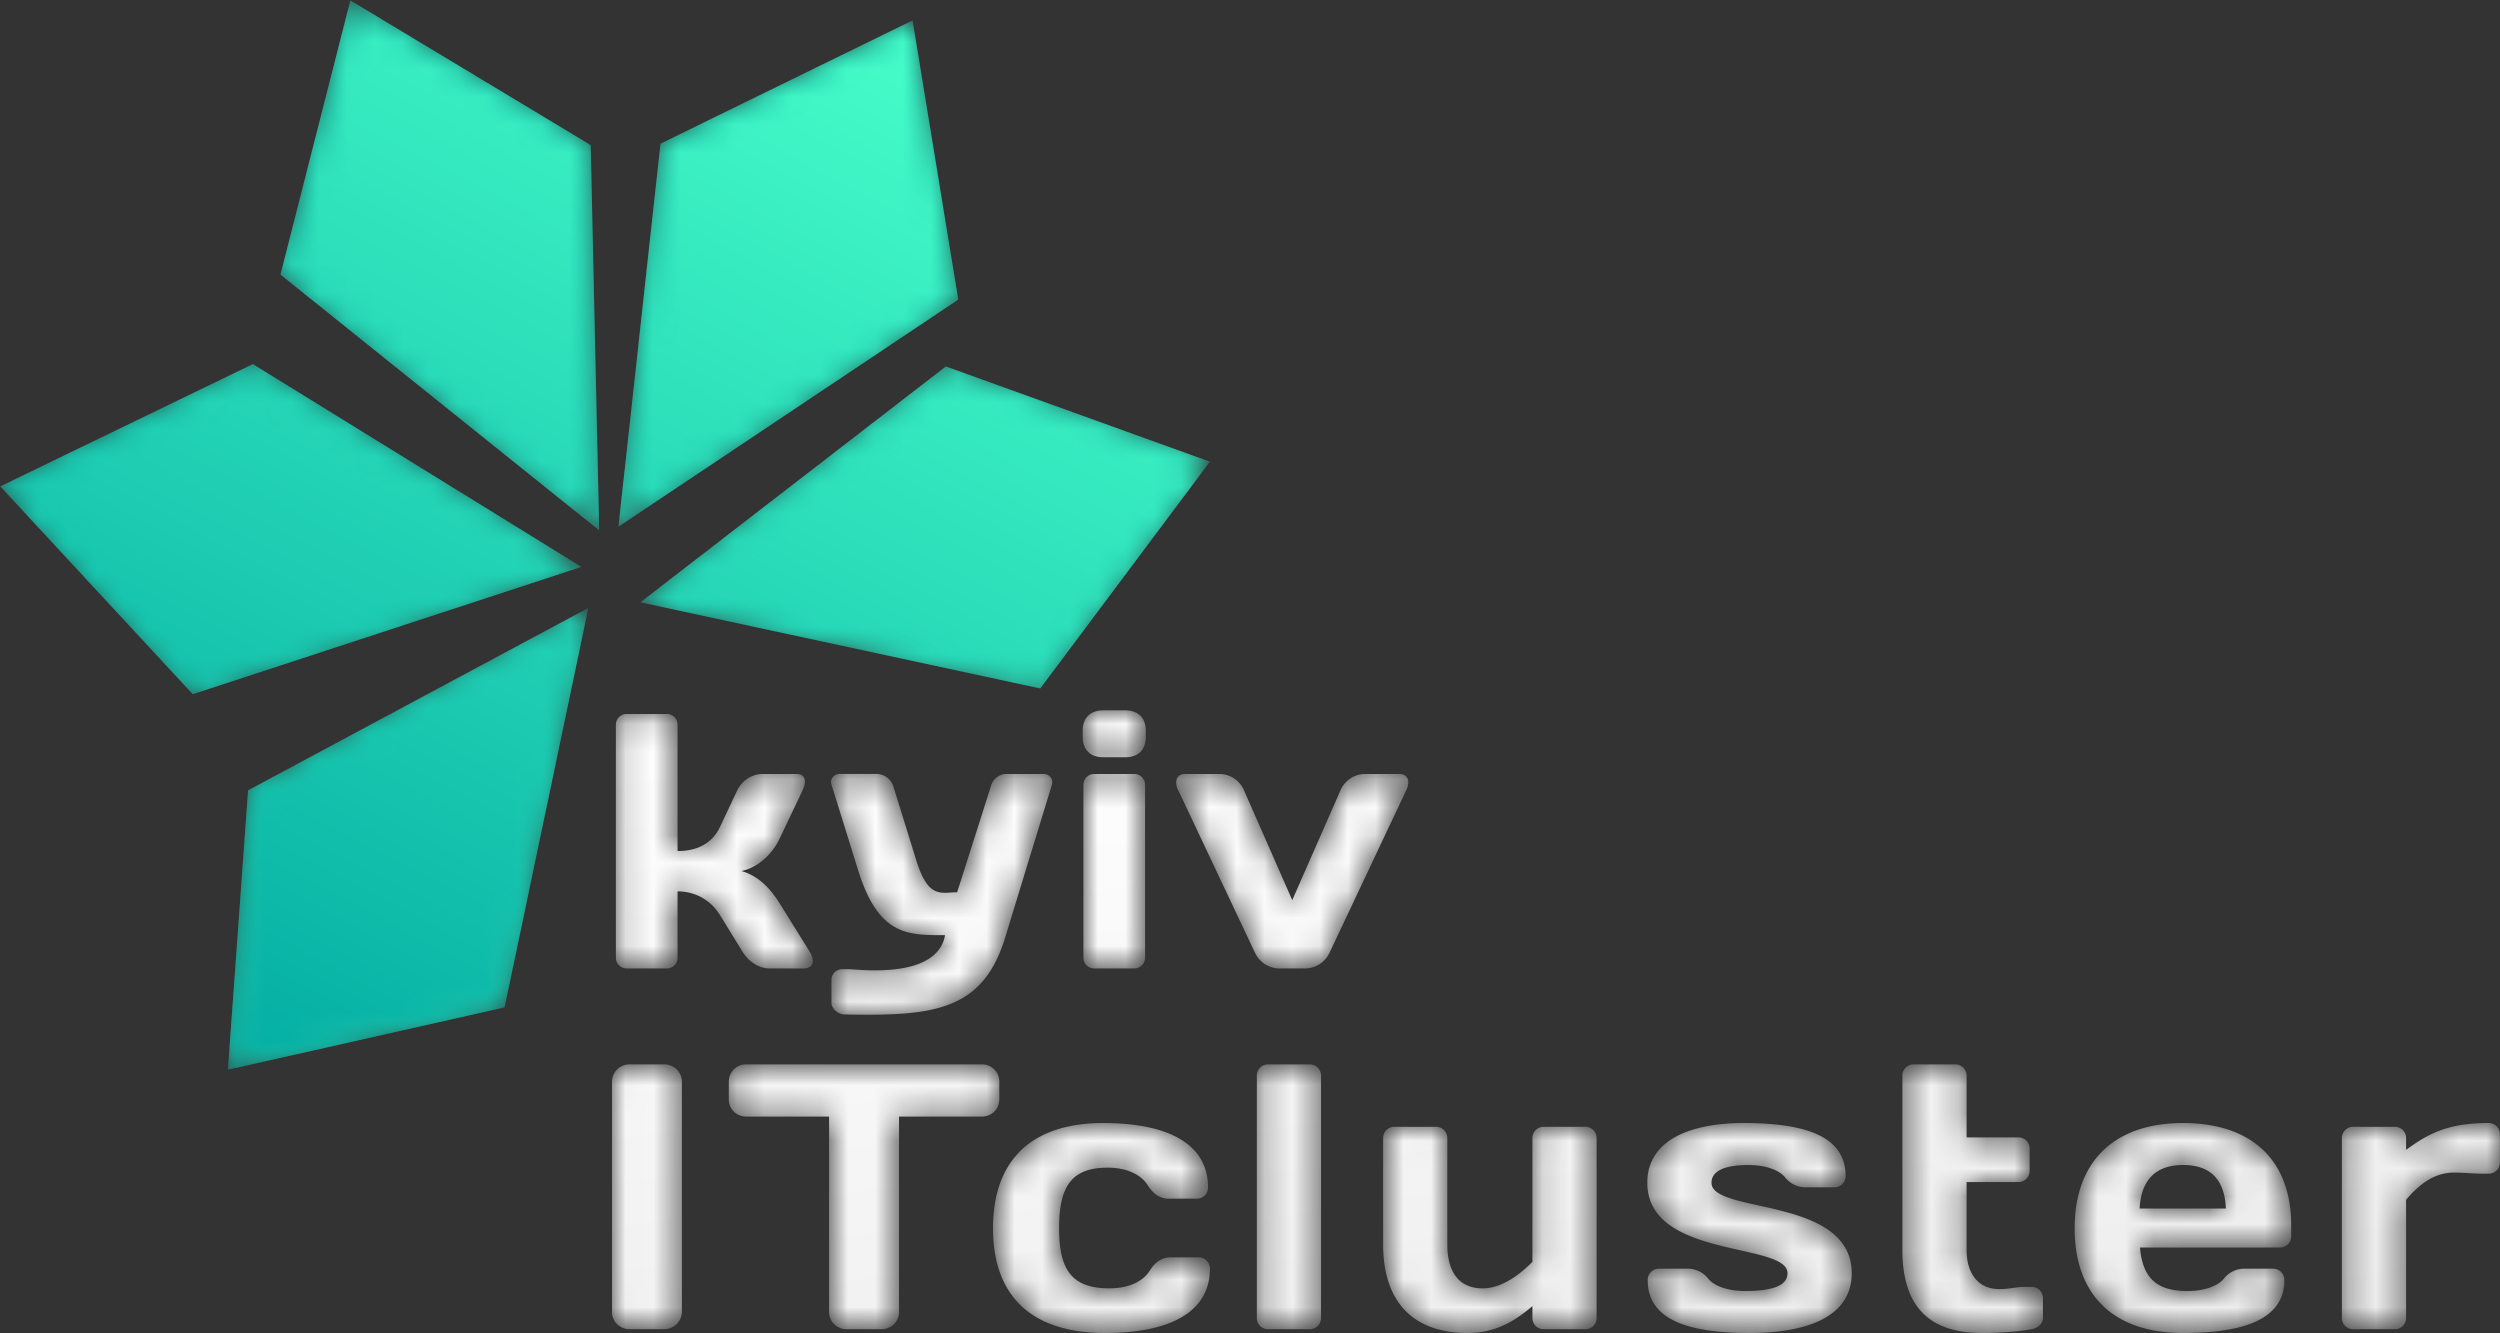 <svg xmlns="http://www.w3.org/2000/svg" xmlns:xlink="http://www.w3.org/1999/xlink" width="90" height="48" viewBox="0 0 90 48">
    <rect x="0" y="0" width="90" height="48" fill="#333333" stroke="none"/>
    <defs>
        <path id="a" d="M.011 21.677c0 .34.288.613.63.613h1.244a.638.638 0 0 0 .643-.627v-8.28a.63.63 0 0 0-.643-.627H.641a.626.626 0 0 0-.63.626v8.295zm4.834-8.921a.618.618 0 0 0-.629.626v.627c0 .354.274.626.63.626h2.98v7.042c0 .34.288.613.63.613h1.258c.342 0 .63-.272.63-.613v-7.042h2.98c.356 0 .63-.272.63-.626v-.627a.618.618 0 0 0-.63-.626H4.846zm13.012 3.718c.698 0 1.204.259 1.436.627.192.3.424.49.766.49h.999c.232 0 .41-.177.41-.409 0-1.552-1.422-2.315-3.775-2.315-2.516 0-3.966 1.28-3.966 3.786 0 2.493 1.436 3.773 4.035 3.773 2.352 0 3.774-.763 3.774-2.315a.402.402 0 0 0-.41-.409h-.998c-.342 0-.575.19-.766.49-.233.368-.739.627-1.436.627-1.368 0-1.82-.667-1.82-2.166 0-1.512.452-2.179 1.751-2.179zm7.269 5.816c.232 0 .41-.177.41-.409v-8.717a.402.402 0 0 0-.41-.408h-1.491a.402.402 0 0 0-.41.408v8.717c0 .232.177.409.41.409h1.49zm4.956-6.878a.402.402 0 0 0-.41-.409h-1.49a.402.402 0 0 0-.411.409v3.813c0 2.261 1.258 3.201 3.036 3.201 1.026 0 1.71-.436 2.339-.967v.422c0 .232.178.409.41.409h1.49a.402.402 0 0 0 .411-.409v-6.47a.402.402 0 0 0-.41-.408h-1.49a.402.402 0 0 0-.411.409v4.454c-.492.49-1.122.953-1.792.953-.752 0-1.272-.463-1.272-1.594v-3.813zm14.558 4.862c0-2.778-5.047-2.125-5.047-3.255 0-.382.383-.64 1.327-.64.588 0 1.094.163 1.327.45a.938.938 0 0 0 .766.353h.998c.232 0 .41-.177.41-.408 0-1.417-1.422-1.907-3.665-1.907-1.928 0-3.474.613-3.474 2.152 0 2.751 5.047 2.125 5.047 3.255 0 .382-.383.64-1.532.64-.588 0-1.094-.163-1.327-.45a.938.938 0 0 0-.766-.353h-.998a.402.402 0 0 0-.41.408c0 1.417 1.422 1.907 3.665 1.907 2.134 0 3.68-.613 3.68-2.152zm6.475 2.016c.232-.04.41-.204.41-.409v-.708a.402.402 0 0 0-.41-.408h-.246c-.301 0-.56.081-.917.081-.697 0-1.176-.49-1.176-1.416v-2.438h1.86c.233 0 .41-.177.41-.409v-.79a.402.402 0 0 0-.41-.409h-1.86v-2.22a.402.402 0 0 0-.41-.408h-1.49a.402.402 0 0 0-.411.408v6.266c0 2.043.957 2.996 2.872 2.996.615 0 1.368-.054 1.778-.136zm8.937-2.942c.232 0 .41-.177.41-.409v-.381c0-2.397-1.463-3.691-3.898-3.691-2.42 0-3.898 1.335-3.898 3.786 0 2.466 1.464 3.773 3.898 3.773 2.188 0 3.652-.49 3.652-1.907a.402.402 0 0 0-.41-.408h-.999a.938.938 0 0 0-.766.354c-.232.286-.738.45-1.313.45-1.121 0-1.614-.477-1.71-1.567h5.034zm-3.488-2.97c1.012 0 1.505.545 1.546 1.567h-3.105c.055-1.022.574-1.566 1.56-1.566zm11.412-1.103a.402.402 0 0 0-.41-.408c-1.504 0-2.202.408-2.968.967v-.422a.402.402 0 0 0-.41-.409h-1.49a.402.402 0 0 0-.411.409v6.47c0 .231.178.408.41.408h1.49a.402.402 0 0 0 .411-.409v-4.25c.492-.585 1.04-.98 1.723-.98.356 0 .712.04 1.026.04h.219c.232 0 .41-.176.41-.408v-1.008zM2.37.534a.386.386 0 0 0-.394-.393H.543A.386.386 0 0 0 .15.534V8.91c0 .223.17.393.394.393h1.433c.223 0 .394-.17.394-.393V6.528c.592 0 1.17.275 1.525.85l.815 1.323c.21.34.565.602.986.602h1.209c.341 0 .433-.262.223-.602l-1.09-1.754c-.395-.628-.829-.995-1.368-1.152.566-.118 1.091-.576 1.367-1.151l.828-1.741c.158-.34.119-.602-.223-.602h-1.21c-.38 0-.748.235-.92.602l-.617 1.309c-.263.55-.762.863-1.525.863V.534zm6.172 8.795h-.237a.386.386 0 0 0-.394.393v.825c0 .196.237.406.463.411 3.303.068 5.056-.137 5.848-2.957l1.628-5.32c.052-.197-.092-.38-.303-.38h-1.353a.585.585 0 0 0-.54.432L12.436 6.56c-.565 0-1.028.255-1.462-1.12l-.84-2.708a.646.646 0 0 0-.58-.432h-1.34c-.21 0-.368.183-.302.38l.96 3.088c.735 2.356 1.777 2.336 3.13 2.336-.291 1.62-3.17 1.224-3.46 1.224zm10.266-.026a.39.39 0 0 0 .394-.402V2.702a.39.39 0 0 0-.394-.401h-1.433a.39.39 0 0 0-.394.401v6.2c0 .227.171.4.394.4h1.433zM16.955.966c0 .458.276.733.736.733h.802c.46 0 .736-.275.736-.733V.743c0-.458-.276-.732-.736-.732h-.802c-.46 0-.736.274-.736.732v.223zm8.018 8.337a.98.98 0 0 0 .868-.563l2.773-5.876c.145-.314.04-.563-.263-.563h-1.235a.966.966 0 0 0-.868.563L24.5 6.842l-1.748-3.978a.966.966 0 0 0-.867-.563h-1.236c-.302 0-.407.249-.263.563L23.16 8.74a.98.98 0 0 0 .867.563h.946z"/>
        <linearGradient id="b" x1="19.274%" x2="66.972%" y1="0%" y2="105.786%">
            <stop offset="0%" stop-color="#FFF"/>
            <stop offset="100%" stop-color="#EDEDED"/>
        </linearGradient>
        <path id="d" d="M23.778 5.173L32.853.735l1.644 10.05-12.233 8.176 1.514-13.788zm10.272 8.02l9.505 3.428-6.106 8.162-14.394-3.1 10.995-8.49zm-24.946-.085L.011 17.51l6.928 7.48 13.99-4.582-11.825-7.299zm-.173 15.345l-.725 10.055 9.958-2.244 3.016-14.377-12.25 6.566zM21.266 5.225L12.613.015l-2.516 9.87 11.473 9.207-.304-13.867z"/>
        <linearGradient id="e" x1="-8.473%" x2="31.586%" y1="12.106%" y2="169.741%">
            <stop offset="0%" stop-color="#03ADA3"/>
            <stop offset="100%" stop-color="#47FEC9"/>
        </linearGradient>
        <path id="g" d="M23.778 5.173L32.853.735l1.644 10.05-12.233 8.176 1.514-13.788zm10.272 8.02l9.505 3.428-6.106 8.162-14.394-3.1 10.995-8.49zm-24.946-.085L.011 17.51l6.928 7.48 13.99-4.582-11.825-7.299zm-.173 15.345l-.725 10.055 9.958-2.244 3.016-14.377-12.25 6.566zM21.266 5.225L12.613.015l-2.516 9.87 11.473 9.207-.304-13.867z"/>
        <linearGradient id="h" x1="20.041%" x2="77.216%" y1="101.174%" y2="3.277%">
            <stop offset="0%" stop-color="#03ADA3"/>
            <stop offset="100%" stop-color="#47FEC9"/>
        </linearGradient>
    </defs>
    <g fill="none" fill-rule="evenodd">
        <g transform="translate(22.021 25.562)">
            <mask id="c" fill="#fff">
                <use xlink:href="#a"/>
            </mask>
            <path fill="url(#b)" d="M.011 21.677c0 .34.288.613.63.613h1.244a.638.638 0 0 0 .643-.627v-8.28a.63.63 0 0 0-.643-.627H.641a.626.626 0 0 0-.63.626v8.295zm4.834-8.921a.618.618 0 0 0-.629.626v.627c0 .354.274.626.63.626h2.98v7.042c0 .34.288.613.63.613h1.258c.342 0 .63-.272.63-.613v-7.042h2.98c.356 0 .63-.272.63-.626v-.627a.618.618 0 0 0-.63-.626H4.846zm13.012 3.718c.698 0 1.204.259 1.436.627.192.3.424.49.766.49h.999c.232 0 .41-.177.41-.409 0-1.552-1.422-2.315-3.775-2.315-2.516 0-3.966 1.28-3.966 3.786 0 2.493 1.436 3.773 4.035 3.773 2.352 0 3.774-.763 3.774-2.315a.402.402 0 0 0-.41-.409h-.998c-.342 0-.575.19-.766.49-.233.368-.739.627-1.436.627-1.368 0-1.82-.667-1.82-2.166 0-1.512.452-2.179 1.751-2.179zm7.269 5.816c.232 0 .41-.177.41-.409v-8.717a.402.402 0 0 0-.41-.408h-1.491a.402.402 0 0 0-.41.408v8.717c0 .232.177.409.41.409h1.49zm4.956-6.878a.402.402 0 0 0-.41-.409h-1.49a.402.402 0 0 0-.411.409v3.813c0 2.261 1.258 3.201 3.036 3.201 1.026 0 1.71-.436 2.339-.967v.422c0 .232.178.409.41.409h1.49a.402.402 0 0 0 .411-.409v-6.47a.402.402 0 0 0-.41-.408h-1.49a.402.402 0 0 0-.411.409v4.454c-.492.49-1.122.953-1.792.953-.752 0-1.272-.463-1.272-1.594v-3.813zm14.558 4.862c0-2.778-5.047-2.125-5.047-3.255 0-.382.383-.64 1.327-.64.588 0 1.094.163 1.327.45a.938.938 0 0 0 .766.353h.998c.232 0 .41-.177.41-.408 0-1.417-1.422-1.907-3.665-1.907-1.928 0-3.474.613-3.474 2.152 0 2.751 5.047 2.125 5.047 3.255 0 .382-.383.64-1.532.64-.588 0-1.094-.163-1.327-.45a.938.938 0 0 0-.766-.353h-.998a.402.402 0 0 0-.41.408c0 1.417 1.422 1.907 3.665 1.907 2.134 0 3.68-.613 3.68-2.152zm6.475 2.016c.232-.04.41-.204.41-.409v-.708a.402.402 0 0 0-.41-.408h-.246c-.301 0-.56.081-.917.081-.697 0-1.176-.49-1.176-1.416v-2.438h1.86c.233 0 .41-.177.41-.409v-.79a.402.402 0 0 0-.41-.409h-1.86v-2.22a.402.402 0 0 0-.41-.408h-1.49a.402.402 0 0 0-.411.408v6.266c0 2.043.957 2.996 2.872 2.996.615 0 1.368-.054 1.778-.136zm8.937-2.942c.232 0 .41-.177.41-.409v-.381c0-2.397-1.463-3.691-3.898-3.691-2.42 0-3.898 1.335-3.898 3.786 0 2.466 1.464 3.773 3.898 3.773 2.188 0 3.652-.49 3.652-1.907a.402.402 0 0 0-.41-.408h-.999a.938.938 0 0 0-.766.354c-.232.286-.738.45-1.313.45-1.121 0-1.614-.477-1.71-1.567h5.034zm-3.488-2.97c1.012 0 1.505.545 1.546 1.567h-3.105c.055-1.022.574-1.566 1.56-1.566zm11.412-1.103a.402.402 0 0 0-.41-.408c-1.504 0-2.202.408-2.968.967v-.422a.402.402 0 0 0-.41-.409h-1.49a.402.402 0 0 0-.411.409v6.47c0 .231.178.408.41.408h1.49a.402.402 0 0 0 .411-.409v-4.25c.492-.585 1.04-.98 1.723-.98.356 0 .712.04 1.026.04h.219c.232 0 .41-.176.41-.408v-1.008zM2.37.534a.386.386 0 0 0-.394-.393H.543A.386.386 0 0 0 .15.534V8.91c0 .223.17.393.394.393h1.433c.223 0 .394-.17.394-.393V6.528c.592 0 1.17.275 1.525.85l.815 1.323c.21.34.565.602.986.602h1.209c.341 0 .433-.262.223-.602l-1.09-1.754c-.395-.628-.829-.995-1.368-1.152.566-.118 1.091-.576 1.367-1.151l.828-1.741c.158-.34.119-.602-.223-.602h-1.21c-.38 0-.748.235-.92.602l-.617 1.309c-.263.55-.762.863-1.525.863V.534zm6.172 8.795h-.237a.386.386 0 0 0-.394.393v.825c0 .196.237.406.463.411 3.303.068 5.056-.137 5.848-2.957l1.628-5.32c.052-.197-.092-.38-.303-.38h-1.353a.585.585 0 0 0-.54.432L12.436 6.56c-.565 0-1.028.255-1.462-1.12l-.84-2.708a.646.646 0 0 0-.58-.432h-1.34c-.21 0-.368.183-.302.38l.96 3.088c.735 2.356 1.777 2.336 3.13 2.336-.291 1.62-3.17 1.224-3.46 1.224zm10.266-.026a.39.39 0 0 0 .394-.402V2.702a.39.39 0 0 0-.394-.401h-1.433a.39.39 0 0 0-.394.401v6.2c0 .227.171.4.394.4h1.433zM16.955.966c0 .458.276.733.736.733h.802c.46 0 .736-.275.736-.733V.743c0-.458-.276-.732-.736-.732h-.802c-.46 0-.736.274-.736.732v.223zm8.018 8.337a.98.98 0 0 0 .868-.563l2.773-5.876c.145-.314.04-.563-.263-.563h-1.235a.966.966 0 0 0-.868.563L24.5 6.842l-1.748-3.978a.966.966 0 0 0-.867-.563h-1.236c-.302 0-.407.249-.263.563L23.16 8.74a.98.98 0 0 0 .867.563h.946z" mask="url(#c)"/>
        </g>
        <mask id="f" fill="#fff">
            <use xlink:href="#d"/>
        </mask>
        <path fill="url(#e)" d="M23.778 5.173L32.853.735l1.644 10.05-12.233 8.176 1.514-13.788zm10.272 8.02l9.505 3.428-6.106 8.162-14.394-3.1 10.995-8.49zm-24.946-.085L.011 17.51l6.928 7.48 13.99-4.582-11.825-7.299zm-.173 15.345l-.725 10.055 9.958-2.244 3.016-14.377-12.25 6.566zM21.266 5.225L12.613.015l-2.516 9.87 11.473 9.207-.304-13.867z" mask="url(#f)"/>
        <mask id="i" fill="#fff">
            <use xlink:href="#g"/>
        </mask>
        <path fill="url(#h)" d="M23.778 5.173L32.853.735l1.644 10.05-12.233 8.176 1.514-13.788zm10.272 8.02l9.505 3.428-6.106 8.162-14.394-3.1 10.995-8.49zm-24.946-.085L.011 17.51l6.928 7.48 13.99-4.582-11.825-7.299zm-.173 15.345l-.725 10.055 9.958-2.244 3.016-14.377-12.25 6.566zM21.266 5.225L12.613.015l-2.516 9.87 11.473 9.207-.304-13.867z" mask="url(#i)"/>
    </g>
</svg>
